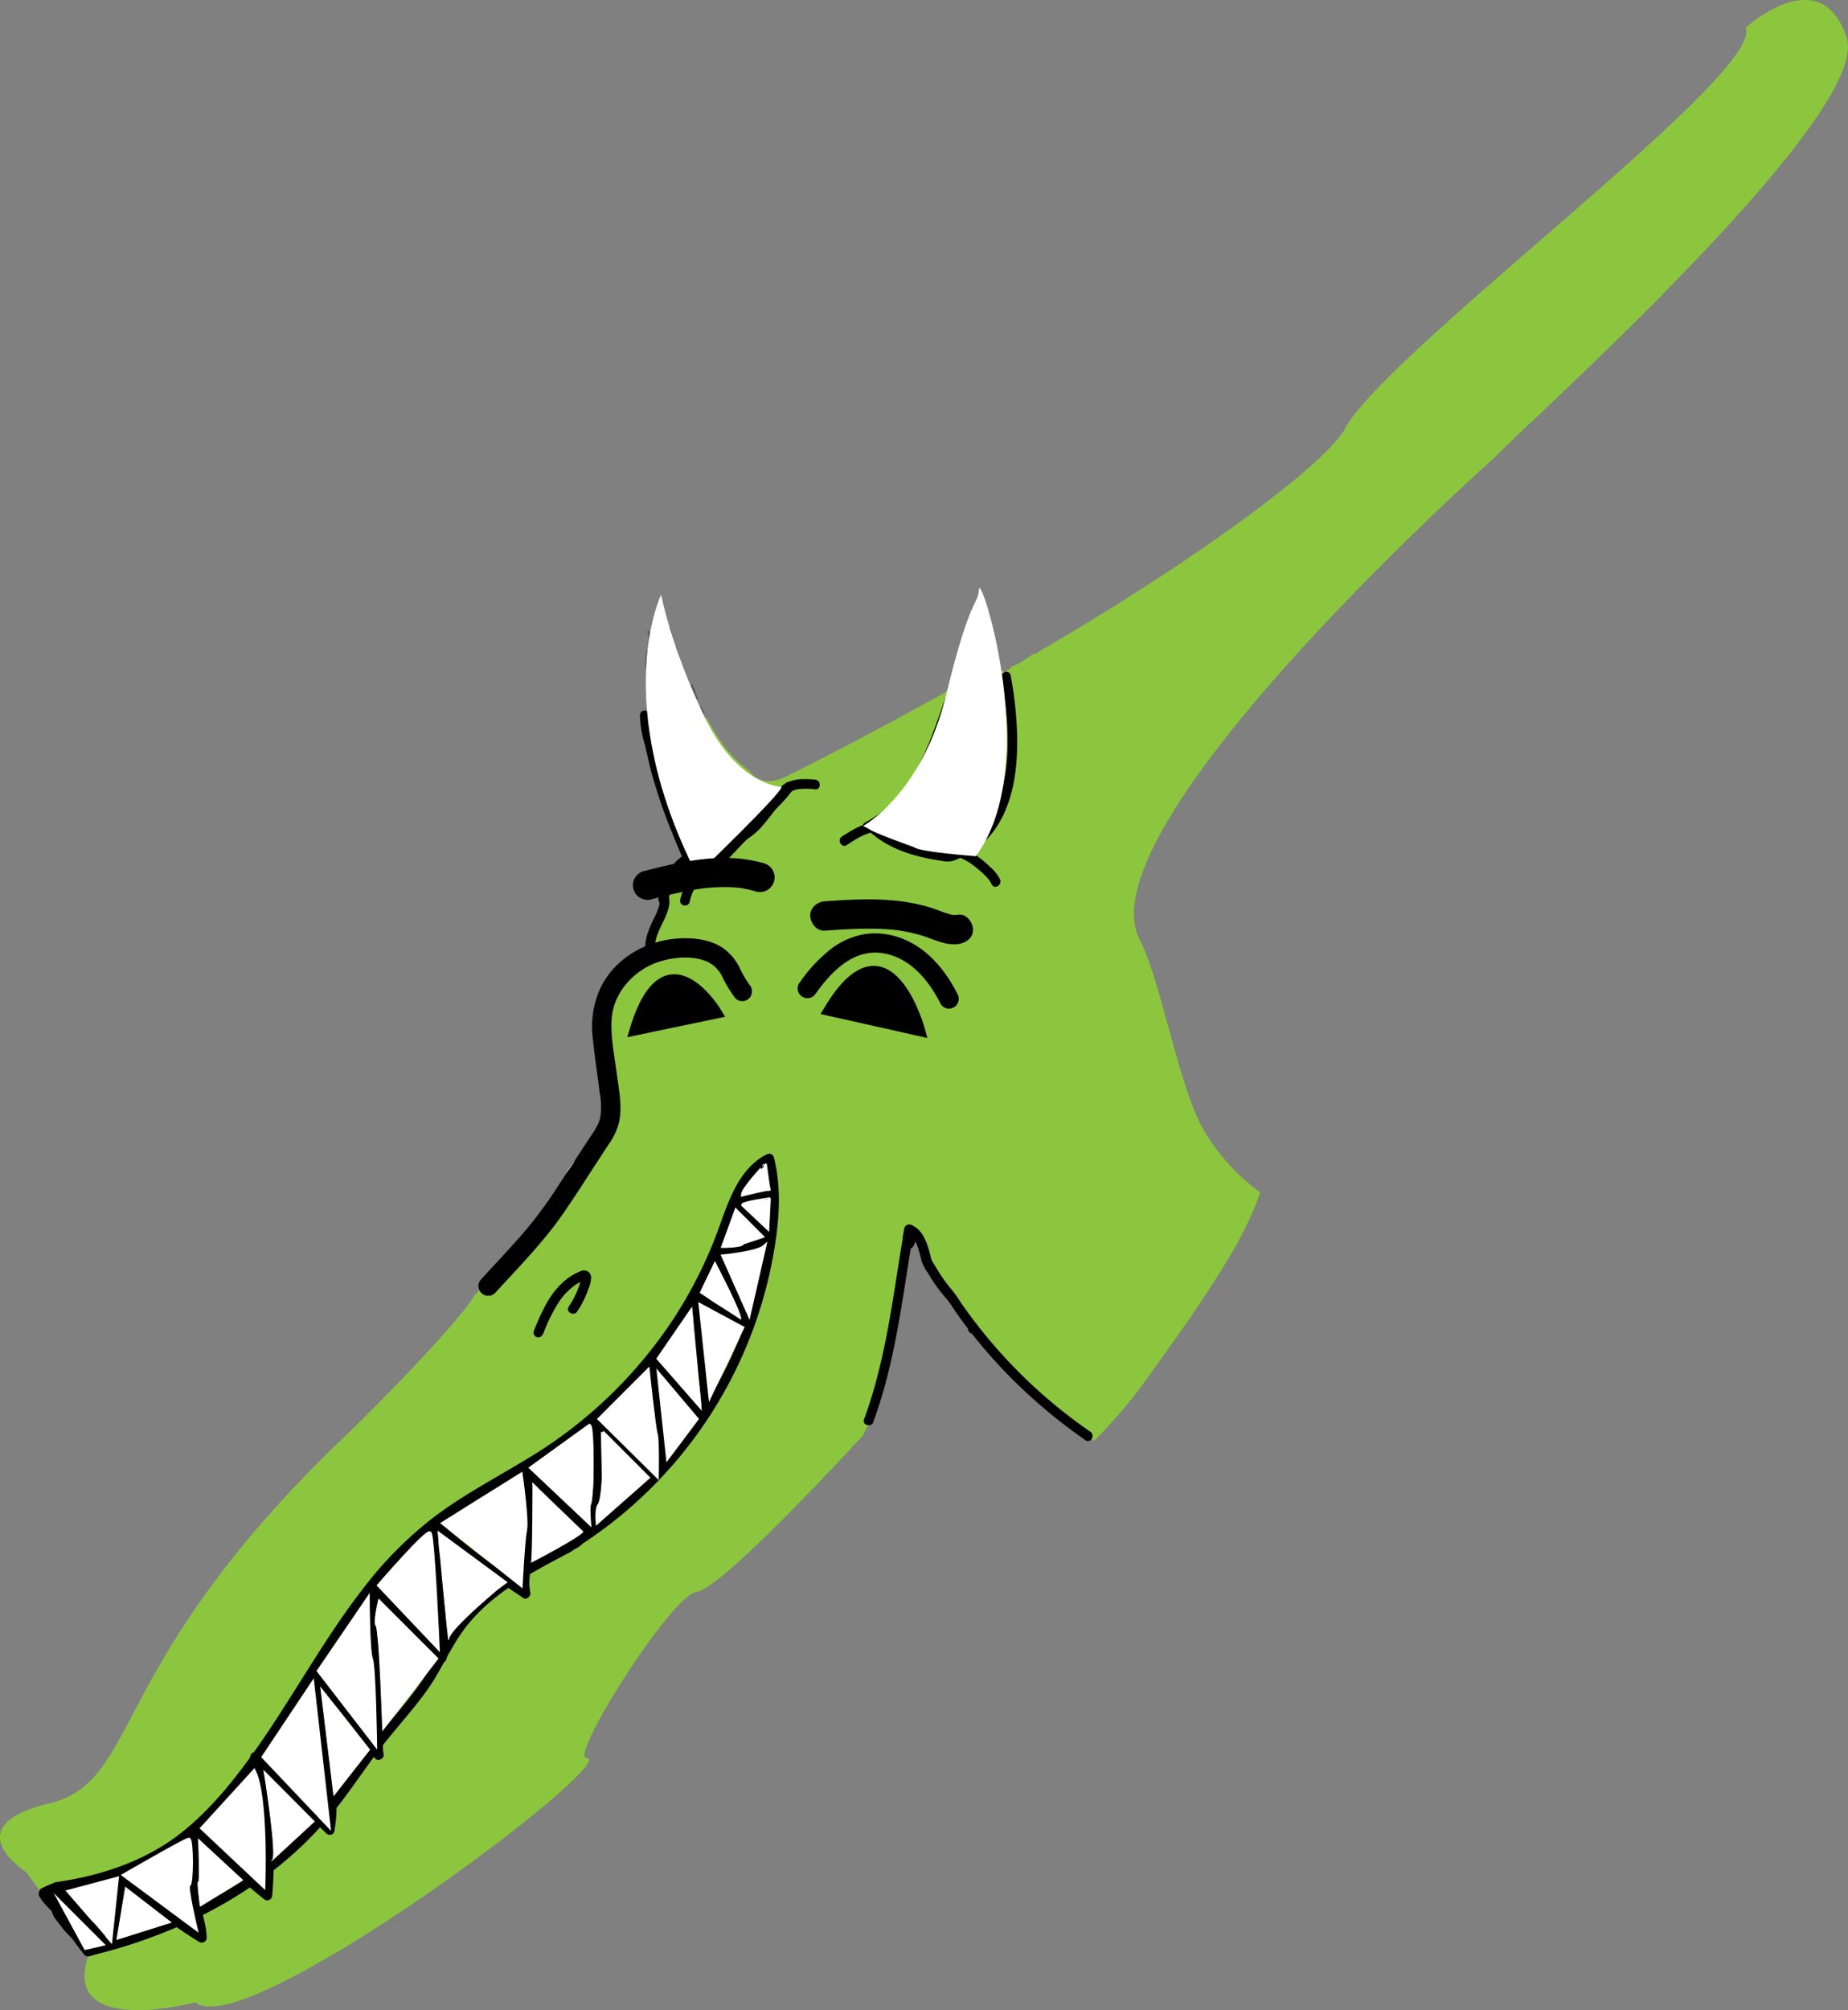 <svg id="Layer_1" data-name="Layer 1" xmlns="http://www.w3.org/2000/svg" viewBox="0 0 567.41 616.91"><rect x="0" y="0" width="567.41" height="616.91" fill="#808080" stroke="none"/><defs><style>.cls-1,.cls-2,.cls-4,.cls-9{stroke:#000;}.cls-1,.cls-2,.cls-4,.cls-6,.cls-7,.cls-9{stroke-miterlimit:10;}.cls-2,.cls-5,.cls-6,.cls-7{fill:#fff;}.cls-2{opacity:0.29;}.cls-3{fill:#8cc63f;}.cls-4{fill:#b3b3b3;}.cls-6,.cls-7{stroke:#fff;}.cls-7{stroke-width:0.25px;}.cls-8{fill:#e4ffb4;}.cls-9{stroke-width:3px;}</style></defs><path class="cls-1" d="M459.53,225.68" transform="translate(-17.71 -24.98)"/><path class="cls-2" d="M218,231.55c1.15.64,2.35,1.18,3.48,1.86a1.51,1.51,0,0,1,.54,2.05,1.18,1.18,0,0,1-.32.38c.75.23,1.51.45,2.26.7a1.58,1.58,0,0,1,1,1c2.13.43,4.25.88,6.36,1.37-.43-1.05-.85-2.1-1.24-3.16a1.49,1.49,0,0,1-2.44-.68c-.64-2.37-1.16-4.77-1.65-7.18a1.72,1.72,0,0,1-.46-.71c-1.06-3-1.62-6.21-2.43-9.32a1.63,1.63,0,0,1-.7-.6c-.52-.83-1-1.68-1.54-2.52-.16.89-.37,1.79-.6,2.67a80.16,80.16,0,0,0-2,2.1,1.49,1.49,0,0,1-1.15-.15l0,0a28.5,28.5,0,0,0,1,4.06,1.52,1.52,0,0,1-1,1.84,1.17,1.17,0,0,1-.52.05,23.09,23.09,0,0,1-.37,3.53l.3,1.73C216.92,230.9,217.43,231.25,218,231.55Z" transform="translate(-17.71 -24.98)"/><path class="cls-2" d="M232.8,242.39c-2.28-.57-4.58-1.08-6.88-1.56a1.33,1.33,0,0,1-.78.21c-2.66-.23-5.33-.28-8-.39a1.57,1.57,0,0,1,0,.53,1.34,1.34,0,0,1,.37.38,33.14,33.14,0,0,0,8.79,1.52c2.33.19,4.64.27,7,.33Z" transform="translate(-17.71 -24.98)"/><path class="cls-3" d="M584.7,36.48c-8-24-31-3-31-3,6,14-110,99-123,123-6.42,11.85-50.15,43.14-94.05,68.45a1.55,1.55,0,0,1-.75.53c-.37.11-.73.23-1.1.36-1.49,1-3,2-4.54,2.93a1.42,1.42,0,0,1-.42.15,1.55,1.55,0,0,1-.5.17l-1.12.62a2.2,2.2,0,0,1-.2.23,2.34,2.34,0,0,1-.24.31l-.3.23a1.62,1.62,0,0,1-.6.19,2,2,0,0,0-.05.24.13.13,0,0,0,0,.06v.14a.51.51,0,0,1-.5.5.51.51,0,0,1-.5-.5h0a.54.54,0,0,1-.19-.49c-2.94,1.44-5.81,3-8.68,4.6a1.4,1.4,0,0,1-1.62-.13c-.41.4-.82.81-1.24,1.2-1.41,1.32-3.53-.8-2.12-2.11a1.31,1.31,0,0,1,.33-1.56c1.62-1.51,3.25-3,4.86-4.53a1.41,1.41,0,0,1-.8-.41,1.52,1.52,0,0,1,0-2.12c1.62-1.46,3.29-2.87,4.95-4.3-.48.2-1,.4-1.43.58a41.4,41.4,0,0,1-7.38,2c-1.42,6.66-2.9,12.73-4.94,13.86-20,11.06-37.77,20.39-48.86,25.78-7.6,3.7-11-2-11-2-5.32-3.64-9.54-9.48-12.93-16-3.28-.07-6.52-.22-9.8-.49a34.55,34.55,0,0,1-9.15-1.87l-.58-.06a1.14,1.14,0,0,1-.33.36,1.07,1.07,0,0,1-.32.2h0a4.56,4.56,0,0,1,0,.52c0,.18,0,.37-.08.56a1,1,0,0,1,0,.17l-.08.17a2,2,0,0,1,.19.35c.84,2.36,1.55,4.76,2.22,7.17a1.49,1.49,0,0,1-.55,1.58v.32a14.19,14.19,0,0,0,.13,2.18,2,2,0,0,1,.55.5c2,2.85,1.75,6.55,2.81,9.75a1.32,1.32,0,0,1-.13,1.1l.07.08a1.62,1.62,0,0,1,1.06,1.44.75.75,0,0,1,0,.11s0,0,0,.07l.09.35a5.44,5.44,0,0,0,.23.68v0a.58.58,0,0,1,.05.09l.12.26c.11.23.22.45.32.67a10,10,0,0,1,.9,2.59l0,.09a38.1,38.1,0,0,0,1.86,3.93c.61,1.23,1,2.53,1.56,3.79.9,2.12,2.26,4.81.89,7.06a7.67,7.67,0,0,1-2.42,2c-1,.69-.85,1.71-1.07,2.77-.52,2.46-2.23,4.46-2.72,7h0a1.55,1.55,0,0,1,.23,1.65,5.13,5.13,0,0,1-.47,1.45,8,8,0,0,1-.75,1.17,2.3,2.3,0,0,1,.06.28,4.54,4.54,0,0,1-.56,2.19c-.15.28-.33.56-.51.83a1.3,1.3,0,0,1,0,.21,13.06,13.06,0,0,1-1,1.9l0,.06c0,.13,0,.24,0,.36a1.5,1.5,0,0,1-.16,1.1,3.37,3.37,0,0,0-.19.32,1.34,1.34,0,0,1,.12.3,1.22,1.22,0,0,1,0,.6,1.16,1.16,0,0,1-.18.56,6,6,0,0,1-.72,1c-.18.22-.38.44-.57.66l-.06,0a1.5,1.5,0,0,1-.25.19h0a2,2,0,0,1-.34.14h-.06a1.15,1.15,0,0,1-.26,0h0a18.08,18.08,0,0,1-2.31,1.86,1.54,1.54,0,0,1-1,.17c-.58.45-1.18.86-1.79,1.26l-.92.61-.45.31-.19.15,0,0h0a2.17,2.17,0,0,0-.48.38l-.49.38-.08.07c-1.08,1.55-2.19,3.08-3.29,4.62a1.49,1.49,0,0,1-.08.53c-.79,2.44-1.85,4.78-2.7,7.2l-.09.26a1.71,1.71,0,0,1,.07.87c-.26,1.28-.67,2.51-1,3.75,0,0,0,0,0,.07a1.34,1.34,0,0,1,.88,1.34,31.21,31.21,0,0,0,.75,6.24,14.66,14.66,0,0,1,.38,3.43,16.88,16.88,0,0,0-.07,2.93v.07a1.37,1.37,0,0,1,.16.72c0,.94-.08,1.88-.14,2.81a1.75,1.75,0,0,1,.68.17,1.5,1.5,0,0,1,.58,1.91.35.35,0,0,1,0,.06c.06-.1,0,0,0,0v.15c0,.17,0,.34,0,.52s0,.66.06,1c.06.73.17,1.45.25,2.17a8.54,8.54,0,0,1-.5,4.67l0,0a21.8,21.8,0,0,1-1,4.29,14.49,14.49,0,0,1-1.27,2.81,20.58,20.58,0,0,0-1.45,2.37,1.3,1.3,0,0,1-1,.7l0,.05c-3,3.06-6.22,6.35-7.77,10.42-1.34,3.51-3.86,6.06-6.13,9-1.22,1.57-2.33,3.24-3.61,4.75s-2.63,2.82-3.86,4.3a34.65,34.65,0,0,0-3.42,4.66,16.79,16.79,0,0,1-3,4,25.37,25.37,0,0,0-3.68,3.57c-.5.73-.74,1.59-1.23,2.32A19.6,19.6,0,0,1,164,421.9a1.86,1.86,0,0,1-.35.29C157.4,432.65,126.53,463,126.53,463c-77.17,72.5-64.83,108.5-93.83,115.5s-7,21-7,21l19,26c-8,25,33,14,33,14,15,13,131.5-74.5,120-75-5.1-.22,26-50,34-51s51-48,51-48l0,0a13.6,13.6,0,0,1,1.08-2.2,11.37,11.37,0,0,1,.84-1.18c.25-.5.5-1,.74-1.54,1.32-2.93,2.31-6.23,3.52-9.23a.89.89,0,0,1,.08-.17c-.34-3.39,1.38-8.07,1.91-10.36,1-4.27,1.82-8.32,2.5-12.65a17.28,17.28,0,0,1,1.36-4.79,12.4,12.4,0,0,1,.17-2.27,24,24,0,0,1,.49-3.59,11.2,11.2,0,0,0,.63-2.4,3,3,0,0,1,.28-1.29,1.94,1.94,0,0,1,0-.24l.09-.28a.71.71,0,0,1,0-.21,6.27,6.27,0,0,1,.19-1.3c.07-.47.05-1,.1-1.42a17.57,17.57,0,0,1,.49-2.9.92.92,0,0,1,.63-.64l.05-.07a1.29,1.29,0,0,0,.16-.17c.11-.16.2-.33.31-.49h0a.45.45,0,0,1,.21-.26.46.46,0,0,1,.38-.05.5.5,0,0,1,.3.23.77.77,0,0,1,.1.18,2.2,2.2,0,0,1,.09.21.59.59,0,0,1,0,.14l.06.13a.38.38,0,0,1,.06.23.86.86,0,0,1,.13.23c.14.39.22.79.37,1.17l-.1-.24v0a1,1,0,0,1,.13.45l0,.09a2.27,2.27,0,0,1,.05.35v.05a.89.89,0,0,1,.14.45c0,.35.23.67.25,1v.07c.19.5.47,1,.71,1.46a19.07,19.07,0,0,0,1.27,2.46c.51.76,1,1.56,1.56,2.3a14.25,14.25,0,0,0,1.34,2.11,1.17,1.17,0,0,1,.25.42c2.4,2,4.92,4.53,5.76,7.51.68.74,1.35,1.48,2,2.27a3.79,3.79,0,0,1,.62,1.12,21.1,21.1,0,0,1,1.44,2.1c1.48,1.11,3.26,2.72,3.67,4.62,2.53,2.66,5.1,5.27,7.39,8.2l.05,0h0l.48.6a2.89,2.89,0,0,1,.39.73,18.33,18.33,0,0,1,2.56,2.5,3,3,0,0,1,.33.54l1.86,1.5a2.51,2.51,0,0,1,1,.79,2.83,2.83,0,0,1,.54.42l.21.21.87.7a2.92,2.92,0,0,1,.52.54,35.29,35.29,0,0,1,3.54,2.82,7.2,7.2,0,0,1,1.22,1.43c1.11.58,2.23,1.1,3.08,1.63a27.34,27.34,0,0,1,7,5.77l.2.14c1.08.59,2.23,1.15,3.35,1.69a152.07,152.07,0,0,0,15.15-17.65c7.23-10,14.44-20,21.11-30.37,5.7-8.85,11.28-18.1,14.67-28.13a64.52,64.52,0,0,1-17-18.6c-8-13.19-13.15-45.67-20-59-18-35,109-148,109-148C483.7,157.48,592.7,60.48,584.7,36.48Z" transform="translate(-17.71 -24.98)"/><path d="M36.42,605.39c11.15-1.69,22.21-4.94,31.93-10.77s17.34-14,24.2-22.65c12.6-16,22.18-34.09,33.94-50.7a138.06,138.06,0,0,1,19.61-22.74c8.48-7.69,18.36-13.41,28.2-19.16,9.39-5.48,18.51-11.25,26.78-18.35a139.75,139.75,0,0,0,21.06-22.62,137.64,137.64,0,0,0,15.43-26.34c2-4.57,3.68-9.27,5.44-13.95,1.61-4.3,3.46-8.76,6.53-12.25a17.39,17.39,0,0,1,5.13-4l-2.21-.9c2.45,9.65,1.37,19.94-.4,29.61a130.28,130.28,0,0,1-7.19,24.79A132.38,132.38,0,0,1,217,478.13a126.84,126.84,0,0,1-22.48,18.39c-1.62,1-.12,3.64,1.51,2.59a134.27,134.27,0,0,0,58.41-85.31c2.23-10.93,3.66-22.68.88-33.64a1.52,1.52,0,0,0-2.21-.9c-8.61,4.42-11.7,14.37-14.78,22.84a135.25,135.25,0,0,1-13.6,27.29,139.3,139.3,0,0,1-44.63,43c-9.84,6-20.13,11.34-29.33,18.33a117.15,117.15,0,0,0-21.34,21.51c-12.48,16-22,34-33.75,50.5-6.23,8.73-13.11,17.26-21.45,24.06C65.44,594,54.8,598.45,43.77,601c-2.7.61-5.42,1.11-8.15,1.53-1.9.29-1.09,3.18.8,2.89Z" transform="translate(-17.71 -24.98)"/><path d="M191,498.94c-10.76,5.67-21.9,11.6-30.15,20.76-4.46,4.94-7.31,10.74-10.6,16.45-3.47,6-7.91,11.32-12.33,16.63s-8.61,10.85-12.65,16.51A147.11,147.11,0,0,1,112.75,585,120.18,120.18,0,0,1,84,607.14a153,153,0,0,1-38.57,15c-1.87.46-1.08,3.36.8,2.9,23.83-5.84,46.85-16.85,64.67-34a116.34,116.34,0,0,0,12.48-14.22c4.24-5.66,8.15-11.57,12.57-17.09,4.29-5.34,8.89-10.45,12.88-16s6.77-12.2,10.81-17.89c8-11.29,20.82-18,32.79-24.3,1.71-.9.19-3.49-1.52-2.59Z" transform="translate(-17.71 -24.98)"/><path d="M194.36,496.73a3.78,3.78,0,0,1-.58.55l.3-.23a6.73,6.73,0,0,1-1.27.75c-.21.11-.43.19-.63.31a2.61,2.61,0,0,0-.52.41,2.39,2.39,0,0,1-.22.23l.3-.23-.1.06.36-.16-.08,0a1.55,1.55,0,0,0-.9.69,1.61,1.61,0,0,0-.15,1.16,1.59,1.59,0,0,0,.69.9,1.72,1.72,0,0,0,1.16.15,2,2,0,0,0,.48-.2,2.34,2.34,0,0,0,.43-.33c.1-.09.18-.2.28-.29l-.3.24a4.44,4.44,0,0,1,.72-.37L195,500a5.65,5.65,0,0,0,1.47-1.19,1.63,1.63,0,0,0,.44-1.06,1.5,1.5,0,0,0-.44-1.06,1.47,1.47,0,0,0-1.06-.44,1.4,1.4,0,0,0-1.06.44Z" transform="translate(-17.71 -24.98)"/><path d="M268.11,330c4.7-6.64,11.46-13.77,20.4-12.51,8.6,1.21,14.42,8.43,18.09,15.73a3,3,0,0,0,5.18-3c-3.49-6.94-8.67-13.5-15.94-16.7a22.77,22.77,0,0,0-12.31-1.9,23.61,23.61,0,0,0-11,4.86A47.37,47.37,0,0,0,262.93,327a3,3,0,0,0,5.18,3Z" transform="translate(-17.71 -24.98)"/><path d="M247.75,327.11a36.14,36.14,0,0,1-3.14-5.49,16,16,0,0,0-4.85-5.62c-4-2.82-9.68-3.36-14.47-2.94-9.86.85-19.21,6.4-23.41,15.59a28.29,28.29,0,0,0-2.15,15.07c.58,5.67,1.46,11.32,2.16,17A21.8,21.8,0,0,1,202,368c-.57,2.52-2.21,4.62-3.6,6.74L189,389.07a129.88,129.88,0,0,1-10.69,14.42c-4.17,4.78-8.53,9.39-12.82,14.06a3,3,0,0,0,4.25,4.24c7.31-8,14.94-15.71,21.08-24.64,3.06-4.45,6-9,8.92-13.54l4.61-7.06a21.08,21.08,0,0,0,3.44-7.14c1.08-5.08-.14-10.43-.79-15.5-.7-5.36-1.87-10.93-1.47-16.35.62-8.32,7.25-15.3,15.19-17.61,4.43-1.29,10-1.69,14.28.24a9.53,9.53,0,0,1,4.5,4.62,39.79,39.79,0,0,0,4,6.55,3,3,0,0,0,4.24,0,3.08,3.08,0,0,0,0-4.25Z" transform="translate(-17.71 -24.98)"/><path d="M214.2,244.48a33.2,33.2,0,0,0,1.34,8.46c.8,3.07,1.41,6.18,2.23,9.24a156.94,156.94,0,0,0,5.91,17.4c1.09,2.73,2.22,5.44,3.36,8.15l1.82,4.35c.53,1.26,1.13,2.45,2.69,2.48,2.69.05,5.36-1.91,7.27-3.6,2.42-2.14,4.57-4.61,6.8-6.94l8.15-8.49c2.59-2.7,5.41-5.3,7.52-8.39,1.09-1.6-1.51-3.11-2.59-1.52a56.35,56.35,0,0,1-6.2,6.9l-6.45,6.73c-2.27,2.35-4.53,4.72-6.79,7.07-1.72,1.79-3.51,3.7-5.82,4.71a7.08,7.08,0,0,1-1.55.56c-.25-.07-.61-1.45-.72-1.7L229.52,286c-1.05-2.51-2.1-5-3.1-7.55a161.9,161.9,0,0,1-5.4-15.72c-.9-3.23-1.56-6.51-2.39-9.76a34.53,34.53,0,0,1-1.43-8.44,1.5,1.5,0,0,0-3,0Z" transform="translate(-17.71 -24.98)"/><path d="M284.86,280c15-7.77,20.76-24.66,25.84-39.61.62-1.84-2.28-2.62-2.89-.8-4.83,14.21-10.2,30.43-24.47,37.82-1.71.89-.19,3.48,1.52,2.59Z" transform="translate(-17.71 -24.98)"/><path d="M285,280.46c5.62,5,13,7.29,20.36,8.48,1.78.29,3.52.76,5.25.14a28.19,28.19,0,0,0,4-1.82,25.09,25.09,0,0,0,6.32-4.94c7.62-8.27,9.27-20.38,9.09-31.18a114.86,114.86,0,0,0-2-18.86c-.35-1.9-3.24-1.1-2.89.79,1.87,10.17,2.86,21,.93,31.19a34.64,34.64,0,0,1-5.42,13.7,22.29,22.29,0,0,1-5,5.11,23.85,23.85,0,0,1-3.17,1.95,9.75,9.75,0,0,1-3.69,1.41,28.2,28.2,0,0,1-5.74-.95,51.08,51.08,0,0,1-5.56-1.46,28.51,28.51,0,0,1-10.38-5.69c-1.43-1.28-3.56.83-2.12,2.13Z" transform="translate(-17.71 -24.98)"/><path d="M277.72,284.33c3.4-2.25,7.53-5,11.8-3.82,2,.52,3.27,2.09,5.05,2.95a26.79,26.79,0,0,0,6.18,1.68c4,.82,8.15,1.45,11.91,3.13a21.63,21.63,0,0,1,5.41,3.5c1.51,1.32,3.23,2.71,4.09,4.55s3.39.23,2.59-1.51a13.11,13.11,0,0,0-3.11-3.84,34.83,34.83,0,0,0-4.32-3.55,29.24,29.24,0,0,0-9.71-3.91c-3.52-.84-7.2-1.24-10.66-2.33-1.78-.57-3-1.91-4.62-2.76a10.25,10.25,0,0,0-4.77-1.16c-4.23,0-7.93,2.22-11.35,4.48-1.6,1.05-.1,3.65,1.51,2.59Z" transform="translate(-17.71 -24.98)"/><path d="M229.47,301.82a13.49,13.49,0,0,1,5.61-8.67,64.06,64.06,0,0,0,7.54-6.61,24.48,24.48,0,0,1,4-3.67,28.41,28.41,0,0,0,4.34-3.46,92.72,92.72,0,0,0,6.93-8.94,7.4,7.4,0,0,1,4.52-3.22,19.84,19.84,0,0,1,5.55,0c1.93.16,1.92-2.84,0-3-3.43-.29-7.21-.4-10.06,1.84a22.14,22.14,0,0,0-3.74,4.44c-1.24,1.67-2.45,3.38-3.76,5a20.36,20.36,0,0,1-4.23,4.06,29.46,29.46,0,0,0-4.64,3.76c-1.33,1.38-2.55,2.84-4,4.1s-2.75,2.17-4.12,3.26a21.83,21.83,0,0,0-4.08,4,19.09,19.09,0,0,0-2.76,6.34,1.5,1.5,0,0,0,2.89.8Z" transform="translate(-17.71 -24.98)"/><path d="M285.84,461.37c7-18.87,9-39,12.43-58.71l-1.85,1c-.32-.07-.38-.56-.38-.27a3.85,3.85,0,0,1,0,.55,6.77,6.77,0,0,1-.32,1.58c-.08.27-.22.11-.16.36q-.1.15,0,0c.48-.7,1.25-.54,2.32.46.1-.14,0,.27,0,0,.14-1.22.17-2.45.36-3.67l-1.85,1c2,.7,2.84,3.15,3.41,5,.34,1.12.61,2.25.89,3.39a13.45,13.45,0,0,0,1.94,3.59,46.76,46.76,0,0,0,4.88,7c2,2.18,3.5,4.87,5.25,7.24A159.66,159.66,0,0,0,336,455.26,163.39,163.39,0,0,0,351,467c1.59,1.1,3.09-1.5,1.51-2.59a156.08,156.08,0,0,1-37.17-36c-.86-1.16-1.7-2.34-2.53-3.52A41,41,0,0,0,310.1,421a47.62,47.62,0,0,1-5.06-7.15c-.36-.6-.78-1.18-1.11-1.78a6.88,6.88,0,0,1-.56-1.77,32.89,32.89,0,0,0-1.21-4c-1-2.43-2.38-4.58-4.94-5.46a1.51,1.51,0,0,0-1.85,1.05c-.24,1.57-.86,3.76-.32,5.35s2.51,1.38,3.22,0c.92-1.76,1.59-5.76-1-6.41a1.52,1.52,0,0,0-1.85,1.05c-3.41,19.7-5.44,39.84-12.42,58.71-.67,1.81,2.23,2.59,2.89.8Z" transform="translate(-17.71 -24.98)"/><path d="M219.91,300.15a4.37,4.37,0,0,1,.13,3,21.43,21.43,0,0,1-1.48,3.58c-1.36,2.81-2.7,5.67-2.74,8.86a1.5,1.5,0,0,0,3,0c0-3,1.54-5.65,2.78-8.29,1.16-2.46,2.3-5.3,1.2-8A1.56,1.56,0,0,0,221,298.3a1.52,1.52,0,0,0-1,1.85Z" transform="translate(-17.71 -24.98)"/><path d="M222.84,301.37c1.11-4.14,2.34-8.55,6-11.16a1.54,1.54,0,0,0,.54-2,1.51,1.51,0,0,0-2.05-.54,15.28,15.28,0,0,0-5,5.85,39.4,39.4,0,0,0-2.43,7.1,1.5,1.5,0,0,0,2.89.8Z" transform="translate(-17.71 -24.98)"/><path d="M36,606.52c4.29,5.41,10.81,8.66,14.68,14.44.64,1,2.5,1,2.74-.36Q55,611.34,57,602.15l-2.51.66q5.93,4.91,12,9.56A119.33,119.33,0,0,0,78.92,621a1.52,1.52,0,0,0,2.26-1.3c-.12-5.26-2.7-10.09-2.39-15.39.15-2.68.7-5.33.73-8a42.67,42.67,0,0,0-1.08-8.42c-.37-1.9-3.27-1.09-2.9.8a36.16,36.16,0,0,1,1,8.09c-.08,2.68-.65,5.33-.75,8-.19,5.15,2.3,9.83,2.42,14.92l2.25-1.29c-8.53-4.95-16.28-11.42-23.87-17.7a1.51,1.51,0,0,0-2.5.66q-1.94,9.2-3.55,18.45l2.74-.36c-4-6-10.69-9.42-15.15-15-1.2-1.52-3.31.62-2.12,2.12Z" transform="translate(-17.71 -24.98)"/><path d="M76.83,587.35A198.78,198.78,0,0,0,98.72,607.8a1.52,1.52,0,0,0,2.56-1.06,121,121,0,0,0-3.83-42.94,1.5,1.5,0,0,0-2.89.8,118.61,118.61,0,0,1,3.72,42.14l2.56-1.06A198.78,198.78,0,0,1,79,585.23c-1.31-1.42-3.43.7-2.12,2.12Z" transform="translate(-17.71 -24.98)"/><path d="M96.19,566.1q10.65,11,21.68,21.54c1.4,1.34,3.52-.78,2.13-2.12Q109,574.95,98.31,564c-1.35-1.39-3.47.74-2.12,2.12Z" transform="translate(-17.71 -24.98)"/><path d="M120.32,587a32.9,32.9,0,0,0,.35-11.58c-.29-2-.77-3.9-1.11-5.86a50.17,50.17,0,0,1-.51-6.12c-.46-8.12-1.94-16.22-3.06-24.27-.27-1.91-3.16-1.1-2.9.79,1.09,7.79,2.51,15.62,3,23.48.1,1.92.16,3.83.43,5.74s.72,3.75,1.06,5.62a29.35,29.35,0,0,1-.12,11.4c-.39,1.89,2.5,2.69,2.9.8Z" transform="translate(-17.71 -24.98)"/><path d="M113.26,539.92a249.9,249.9,0,0,1,19.41,24.35c1.1,1.57,3.7.07,2.59-1.52a255.2,255.2,0,0,0-19.88-25c-1.29-1.44-3.41.69-2.12,2.12Z" transform="translate(-17.71 -24.98)"/><path d="M135.47,563.24c-.41-2.21,0-4.44.18-6.65a31.39,31.39,0,0,0-.35-6.2c-.52-4.35-.17-8.66-.41-13s-1.23-8.37-1.55-12.59a27.53,27.53,0,0,1,.21-6.35A22.58,22.58,0,0,0,134,512a1.54,1.54,0,0,0-1.5-1.5A1.52,1.52,0,0,0,131,512a23.87,23.87,0,0,1-.46,6.58,29.07,29.07,0,0,0-.17,6.46c.36,4.29,1.39,8.51,1.57,12.82s-.11,8.66.44,13a30.36,30.36,0,0,1,.21,6.67,22.76,22.76,0,0,0,0,6.49c.35,1.9,3.24,1.1,2.89-.79Z" transform="translate(-17.71 -24.98)"/><path d="M131.07,513q11,10.54,21.19,21.88a1.52,1.52,0,0,0,2.51-.66c1-3.23.59-6.53.26-9.83-.35-3.5-.24-7-.36-10.51a54.29,54.29,0,0,0-1.57-10.23,22.47,22.47,0,0,1-.31-10.15c.44-1.88-2.45-2.68-2.9-.8a24.42,24.42,0,0,0,0,9.93c.62,3.47,1.6,6.74,1.78,10.29s0,7.05.33,10.57c.28,3.31,1,6.68-.07,9.93l2.51-.66q-10.19-11.34-21.2-21.88c-1.4-1.33-3.52.79-2.12,2.12Z" transform="translate(-17.71 -24.98)"/><path d="M151.16,494.8a258.85,258.85,0,0,0,27.12,20.54c1.62,1.07,3.13-1.53,1.52-2.59a253.5,253.5,0,0,1-26.52-20.07c-1.45-1.26-3.59.85-2.12,2.12Z" transform="translate(-17.71 -24.98)"/><path d="M180.53,513.67c-.64-3.16-.05-6.36.51-9.49a58.57,58.57,0,0,0,1-9.23c.11-6.37-.71-12.74-1.28-19.07-.18-1.91-3.18-1.93-3,0,.58,6.48,1.44,13,1.27,19.55-.17,6.35-2.68,12.7-1.4,19,.38,1.89,3.27,1.09,2.89-.8Z" transform="translate(-17.71 -24.98)"/><path d="M178.73,477.34q9.36,9.75,19.36,18.86a1.51,1.51,0,0,0,2.5-.66c.63-2.84.26-5.77,1-8.58a30.57,30.57,0,0,0,1.3-8.17A171.07,171.07,0,0,0,202,461c-.19-1.9-3.2-1.92-3,0,.58,5.77.92,11.56.94,17.35a25.55,25.55,0,0,1-.19,3.91,35.91,35.91,0,0,1-1,3.93c-.77,2.82-.4,5.74-1,8.57l2.51-.66q-10-9.12-19.36-18.87c-1.34-1.39-3.46.73-2.12,2.13Z" transform="translate(-17.71 -24.98)"/><path d="M199.26,461.91l5,4.12a44.08,44.08,0,0,1,4.51,4c1.32,1.44,2.39,3.07,3.65,4.55a62.35,62.35,0,0,0,4.47,4.58c1.39,1.34,3.51-.78,2.12-2.12s-3-2.88-4.36-4.45-2.4-3.21-3.76-4.68a41.63,41.63,0,0,0-4.38-3.9l-5.12-4.23a1.55,1.55,0,0,0-2.12,0,1.52,1.52,0,0,0,0,2.12Z" transform="translate(-17.71 -24.98)"/><path d="M216.71,443.76c.06,5.22,1,10.36,1.69,15.52.36,2.56.65,5.13.94,7.7s.71,5.18.07,7.72c-.47,1.87,2.42,2.67,2.9.79a21.1,21.1,0,0,0,.14-7.56c-.3-2.7-.61-5.4-1-8.09-.71-5.35-1.71-10.67-1.77-16.08a1.5,1.5,0,0,0-3,0Z" transform="translate(-17.71 -24.98)"/><path d="M219.92,443.2v-1.11a1.17,1.17,0,0,0-.13-.58,1.14,1.14,0,0,0-.31-.48,1.24,1.24,0,0,0-.48-.31,1.15,1.15,0,0,0-.58-.13l-.4.06a1.57,1.57,0,0,0-.66.38l-.24.31a1.5,1.5,0,0,0-.2.75v1.11a1.15,1.15,0,0,0,.13.58,1,1,0,0,0,.31.48,1.08,1.08,0,0,0,.48.31,1.06,1.06,0,0,0,.58.13l.4-.05a1.49,1.49,0,0,0,.66-.39l.23-.3a1.45,1.45,0,0,0,.21-.76Z" transform="translate(-17.71 -24.98)"/><path d="M217.6,444.25a47,47,0,0,0,3.58,3.48,37.89,37.89,0,0,1,3.17,4c2.24,3,4.6,5.79,7.11,8.5,1.32,1.42,3.44-.71,2.13-2.12a103.39,103.39,0,0,1-7-8.37,37.41,37.41,0,0,0-3.19-4c-1.21-1.22-2.59-2.25-3.68-3.58a1.51,1.51,0,0,0-2.12,0,1.53,1.53,0,0,0,0,2.12Z" transform="translate(-17.71 -24.98)"/><path d="M229.8,424.39c1.18,5.53.79,11.28,1.46,16.88s1.77,11.25,1.87,17c0,1.93,3,1.93,3,0-.11-5.87-1.27-11.62-1.93-17.44s-.3-11.55-1.5-17.2c-.41-1.89-3.3-1.09-2.9.8Z" transform="translate(-17.71 -24.98)"/><path d="M230.6,423.74a53.15,53.15,0,0,0,15.67,9,1.51,1.51,0,0,0,1.85-1.84c-1.3-3.78-2.47-7.65-4-11.34-1.34-3.19-3.77-6.19-4.24-9.69a1.56,1.56,0,0,0-1.5-1.5,1.5,1.5,0,0,0-1.5,1.5c.5,3.77,2.63,6.76,4.19,10.14,1.71,3.73,2.83,7.81,4.17,11.68l1.84-1.84a49.47,49.47,0,0,1-14.35-8.25c-1.48-1.22-3.61.89-2.12,2.12Z" transform="translate(-17.71 -24.98)"/><path d="M238.47,409.8c5.5,1.46,10.4-1.7,15.63-2.75a1.52,1.52,0,0,0,1.05-1.85,1.54,1.54,0,0,0-1.85-1c-4.56.91-9.25,4-14,2.74a1.51,1.51,0,0,0-.8,2.9Z" transform="translate(-17.71 -24.98)"/><path d="M254.63,402.68a26.89,26.89,0,0,1-5.17-4.36,42.48,42.48,0,0,0-5.39-4.82A1.53,1.53,0,0,0,242,394a1.55,1.55,0,0,0,.54,2.06,24.32,24.32,0,0,1,2.55,2.14c.84.8,1.65,1.63,2.47,2.45a28.72,28.72,0,0,0,5.55,4.59,1.5,1.5,0,1,0,1.51-2.59Z" transform="translate(-17.71 -24.98)"/><path d="M244.77,395.21A34.6,34.6,0,0,1,254,393a1.55,1.55,0,0,0,1.5-1.5A1.52,1.52,0,0,0,254,390a36.76,36.76,0,0,0-10,2.34,1.54,1.54,0,0,0-1,1.85,1.51,1.51,0,0,0,1.84,1Z" transform="translate(-17.71 -24.98)"/><path class="cls-4" d="M243.7,190.48" transform="translate(-17.71 -24.98)"/><path class="cls-5" d="M282.7,278.48s18.11-9.74,25.55-40.37,9.67-27.07,10.06-32.35,19.61,54.28-1,82c0,0-17.33-1.28-19-2.78,0,0-12.64-4.5-13.64-5.5Z" transform="translate(-17.71 -24.98)"/><path class="cls-5" d="M231.7,293.48s26-25,26-27c0,0-13.47-.2-23.73-21.6s-13.27-37.4-13.27-37.4S204.7,240.48,231.7,293.48Z" transform="translate(-17.71 -24.98)"/><polygon class="cls-6" points="20.99 580.5 35.99 576.5 33.99 595.5 20.99 580.5"/><path class="cls-6" d="M55.7,600.48l22.19,16.46s-3.19-13.46-2.19-13.46,1-14,0-14S55.7,600.48,55.7,600.48Z" transform="translate(-17.71 -24.98)"/><path class="cls-6" d="M79.68,586.08l19,17.87s1.06-27.47-2.94-35.47Z" transform="translate(-17.71 -24.98)"/><polygon class="cls-6" points="80.83 539.23 100.99 560.5 95.99 516.5 80.83 539.23"/><path class="cls-6" d="M133,560.48l-17.5-22.67,15.22-22.33s.07,16.33,1,18.67S133,560.48,133,560.48Z" transform="translate(-17.71 -24.98)"/><path class="cls-6" d="M152.22,530.76,134,511.54s14.73-17.06,15.73-16.06S152.22,530.76,152.22,530.76Z" transform="translate(-17.71 -24.98)"/><path class="cls-6" d="M153.7,492.48l24,19s.69-13.83,1.34-16.92-1.34-17.08-1.34-17.08Z" transform="translate(-17.71 -24.98)"/><path class="cls-6" d="M180.7,475.48l18,17s-.43-5,0-5.87c1-2.13,1.1-23.78,0-24.13Z" transform="translate(-17.71 -24.98)"/><path class="cls-6" d="M201.7,460.48l17.79,17.58s.21-11.58-.33-12.95-2.46-19.63-2.46-19.63Z" transform="translate(-17.71 -24.98)"/><polygon class="cls-5" points="212.49 401 201.49 417 215.49 433 212.49 401"/><path class="cls-5" d="M245.2,430l-12.67-8.25L237.2,412S246.2,429,245.2,430Z" transform="translate(-17.71 -24.98)"/><path class="cls-5" d="M196.78,495,181.2,480s0,24.22-.5,24.61S197.36,496,196.78,495Z" transform="translate(-17.71 -24.98)"/><path class="cls-7" d="M152.2,495l21,15.47S155.51,524.88,155.51,528,152.2,495,152.2,495Z" transform="translate(-17.71 -24.98)"/><path class="cls-5" d="M152.2,495.87" transform="translate(-17.71 -24.98)"/><path class="cls-7" d="M134,515.81,152.2,534l-17,22s-1-31-2-32S134,515.81,134,515.81Z" transform="translate(-17.71 -24.98)"/><polygon class="cls-7" points="98.49 518 113.49 537 102.49 551 98.49 518"/><path class="cls-7" d="M114.2,584l-15.43-15.5S103.2,596,101.2,596Z" transform="translate(-17.71 -24.98)"/><path class="cls-7" d="M78.66,589.48,92.2,602l-13,8s-1.09-7.92-.54-7.46S78.66,589.48,78.66,589.48Z" transform="translate(-17.71 -24.98)"/><polygon class="cls-7" points="38.53 579.25 52.49 590 35.91 595.22 38.53 579.25"/><path class="cls-8" d="M191.47,385.19l1.23-1.71c.62-.87,1.19-1.69,1.74-2.49A26.4,26.4,0,0,0,191.47,385.19Z" transform="translate(-17.71 -24.98)"/><path d="M316.52,432.93l-.09-.1.12.15a1,1,0,0,1-.08-.14l.08.18a8.41,8.41,0,0,1-.28-1c-.11-.34-.22-.69-.35-1a.76.76,0,0,0-.34-.45.78.78,0,0,0-.58-.07.74.74,0,0,0-.52.92c.15.41.29.83.41,1.26a2.62,2.62,0,0,0,.57,1.32.81.81,0,0,0,.53.22.77.77,0,0,0,.53-.22.75.75,0,0,0,0-1.06Z" transform="translate(-17.71 -24.98)"/><path d="M34.26,603.1a6.18,6.18,0,0,1-.77.39l.36-.15a6,6,0,0,1-1.49.41l.4-.06-.17,0a1.27,1.27,0,0,0-.58.13,1.11,1.11,0,0,0-.48.31,1.52,1.52,0,0,0-.44,1.06,1.46,1.46,0,0,0,.44,1.06,1.38,1.38,0,0,0,1.06.44,7.65,7.65,0,0,0,1.65-.32,7.83,7.83,0,0,0,1.53-.7,1.53,1.53,0,0,0,.69-.89A1.5,1.5,0,0,0,35.41,603a1.54,1.54,0,0,0-1.15.15Z" transform="translate(-17.71 -24.98)"/><path d="M34.14,602.9,31.58,604a1.55,1.55,0,0,0-1,1.85,1.53,1.53,0,0,0,1.84,1A13.57,13.57,0,0,0,36,605.33a1.5,1.5,0,0,0-1.51-2.59c-1.24.58-2.48,1.13-3.74,1.66a1.51,1.51,0,0,0,0,2.89,21.12,21.12,0,0,0,2.84.73,4.15,4.15,0,0,1,2.18,1.55c1.35,1.62,2.61,3.3,4,4.91s2.8,3.22,4.3,4.75c1.33,1.36,2.87,3.38,5,3.4a1.53,1.53,0,0,0,1.5-1.5,4,4,0,0,0-1.16-2.68c-.67-.82-1.37-1.63-2.08-2.43a24.81,24.81,0,0,0-4.71-4.15c-1.62-1.07-3.12,1.53-1.52,2.59a20.33,20.33,0,0,1,3.7,3.23c.55.6,1.08,1.22,1.61,1.84.32.37,1.17,1.08,1.16,1.6l1.5-1.5c-.6,0-1.4-1.1-1.79-1.48-.74-.73-1.47-1.47-2.18-2.23q-2.19-2.34-4.21-4.82A36.17,36.17,0,0,0,37,606.49a6.46,6.46,0,0,0-2.6-1.37,21,21,0,0,1-2.83-.72v2.89q2.25-.93,4.45-2l-1.51-2.59A10.69,10.69,0,0,1,31.58,604l.79,2.9,2.57-1.09A1.55,1.55,0,0,0,36,604a1.5,1.5,0,0,0-1.85-1.05Z" transform="translate(-17.71 -24.98)"/><path d="M30.36,607.27c2.11,1.7,4.2,3.46,6.24,5.25a1.5,1.5,0,1,0,2.12-2.12q-3.06-2.7-6.24-5.25a1.63,1.63,0,0,0-1.06-.44,1.5,1.5,0,0,0-1.06,2.56Z" transform="translate(-17.71 -24.98)"/><path d="M35.34,611.4a87.87,87.87,0,0,1,8.75,11l1.29-2.26c.26.1.3.11.13,0l-.28-.19a2.85,2.85,0,0,1-.32-.27,8.29,8.29,0,0,1-.85-.93c-.46-.57-.84-1.19-1.25-1.8a24.8,24.8,0,0,0-3.37-4.07c-2.4-2.35-5.19-4.41-7-7.29-1-1.64-3.62-.13-2.59,1.51,2,3.26,5.13,5.54,7.8,8.24a28.92,28.92,0,0,1,3.28,4.2,13.29,13.29,0,0,0,1.77,2.18,4,4,0,0,0,2.67,1.41,1.51,1.51,0,0,0,1.3-2.25,90.94,90.94,0,0,0-9.22-11.56c-1.32-1.42-3.44.71-2.12,2.12Z" transform="translate(-17.71 -24.98)"/><path d="M45,622.14a1,1,0,0,1-.65.31h.8l-.11,0,.66.39c.16.13.07.12,0-.06l-.33-.49-.52-.78c-.4-.58-.81-1.16-1.23-1.72-.86-1.14-1.75-2.26-2.68-3.33a10.08,10.08,0,0,1-1.07-1.28c-.35-.56-.61-1.19-.95-1.76a11.38,11.38,0,0,0-1.28-1.73,5,5,0,0,1-1-1.18,1.53,1.53,0,0,0-1.84-1,1.5,1.5,0,0,0-1,1.84c.62,1.55,2,2.55,2.77,4a13.93,13.93,0,0,0,1.4,2.28c.56.67,1.15,1.3,1.71,2a47.35,47.35,0,0,1,3,4c.5.75.93,1.69,1.94,1.78a3.44,3.44,0,0,0,2.57-1.11c1.39-1.34-.73-3.46-2.12-2.12Z" transform="translate(-17.71 -24.98)"/><path d="M33.49,611a7.13,7.13,0,0,0,1.7,3.51c.82,1,1.49,2,2.33,3,1.53,1.72,3.33,3.21,4.44,5.24l2.59-1.52a23.28,23.28,0,0,0-2.1-2.73,1.52,1.52,0,0,0-2.13,0,1.54,1.54,0,0,0,0,2.12,14.45,14.45,0,0,1,1.83,2.5l2.59-1.52a12.34,12.34,0,0,0-1.39-1.84l-2.12,2.12c.51.54,1,1.1,1.44,1.67a1.51,1.51,0,0,0,2.13,0,1.55,1.55,0,0,0,0-2.12c-.46-.57-.94-1.13-1.45-1.67-1.32-1.41-3.42.7-2.12,2.12a7.38,7.38,0,0,1,.92,1.24,1.5,1.5,0,0,0,2.59-1.52,19.24,19.24,0,0,0-2.29-3.1l-2.13,2.12A16.09,16.09,0,0,1,42,622.73a1.5,1.5,0,0,0,2.59-1.52A28.92,28.92,0,0,0,40,615.79c-.79-.85-1.38-1.77-2.1-2.68a9.22,9.22,0,0,1-1-1.37,4.34,4.34,0,0,1-.49-1.54,1.52,1.52,0,0,0-1.85-1.05,1.54,1.54,0,0,0-1,1.85Z" transform="translate(-17.71 -24.98)"/><polygon class="cls-5" points="32.49 597 25.99 598.5 16.49 581 32.49 597"/><path class="cls-3" d="M196,425q3.19-4.45,6.7-8.67c1.07-1.28,2.12-2.59,3.29-3.78a6.93,6.93,0,0,1,3.62-2.21,1.5,1.5,0,1,0-.8-2.89c-3.53.68-5.88,3.94-8,6.53q-3.85,4.62-7.36,9.5A1.5,1.5,0,1,0,196,425Z" transform="translate(-17.71 -24.98)"/><path d="M184.5,434.32A50.41,50.41,0,0,1,189.69,424,19.9,19.9,0,0,1,193,420.4a14.08,14.08,0,0,1,2-1.47,11.56,11.56,0,0,1,1.09-.6,4.2,4.2,0,0,1,.94-.45l-.66-.38c-.09-.08-.07-.33-.16-.31a4.27,4.27,0,0,0-.14.59c-.12.45-.24.89-.38,1.32a23.5,23.5,0,0,1-.86,2.35,27,27,0,0,1-2.49,4.53c-1.09,1.6,1.51,3.11,2.59,1.51a29.55,29.55,0,0,0,3.47-7,9,9,0,0,0,.79-3.74,2.18,2.18,0,0,0-3.12-1.65c-4.66,1.74-8.15,5.66-10.56,9.89a74,74,0,0,0-3.92,8.54,1.51,1.51,0,0,0,1,1.85,1.54,1.54,0,0,0,1.84-1.05Z" transform="translate(-17.71 -24.98)"/><path class="cls-6" d="M239.7,407.48s6,0,6-1l6-2-8-8Z" transform="translate(-17.71 -24.98)"/><path class="cls-6" d="M245.79,394.79l7.63,7.19.46-9S245.89,394.1,245.79,394.79Z" transform="translate(-17.71 -24.98)"/><path class="cls-6" d="M245.7,391.68s8.36-2.14,8.18-1.67-1.18-7.53-1.18-7.53S245.7,389.87,245.7,391.68Z" transform="translate(-17.71 -24.98)"/><path class="cls-6" d="M239.7,410.48s10.58-1,12.79-3l-4.79,21Z" transform="translate(-17.71 -24.98)"/><polygon class="cls-6" points="214.99 400.5 227.99 407.5 217.99 428.5 214.99 400.5"/><polygon class="cls-6" points="202.2 421.56 213.99 435.5 204.99 447.5 202.2 421.56"/><path class="cls-6" d="M202.7,464.48l14,14-15.59,13.75s-.41-4.08.59-5.42,1.3-8.45,1.3-8.45l-.3-13.88" transform="translate(-17.71 -24.98)"/><path d="M217.58,301c2.8-.71,5.59-1.42,8.4-2,1.38-.3,2.75-.58,4.14-.83.69-.12,1.38-.24,2.07-.34l.79-.12.78-.1a53.13,53.13,0,0,1,8.27-.34c.76,0,1.51.09,2.27.16l.91.1c-.64-.08.13,0,.38.07a36.34,36.34,0,0,1,4.25,1,4.5,4.5,0,1,0,2.4-8.68c-12.27-3.57-25-.62-37.05,2.46a4.5,4.5,0,0,0,2.39,8.67Z" transform="translate(-17.71 -24.98)"/><path d="M271,310.6c6.92-.47,13.89-.93,20.82-.27l1.13.12s1.45.2.61.07c.82.13,1.64.26,2.45.42a46,46,0,0,1,5.05,1.27c3.56,1.13,7,3,10.9,2.49,2.32-.31,4.61-1.85,4.5-4.5-.1-2.18-2-4.83-4.5-4.5a12.59,12.59,0,0,1-1.36.09c-1.18,0,.56.21-.6-.06a21.1,21.1,0,0,1-2.43-.72c-1.66-.59-3.29-1.24-5-1.74a57.69,57.69,0,0,0-10.76-1.94c-6.93-.66-13.9-.2-20.82.27-2.35.16-4.62,1.95-4.5,4.5.1,2.3,2,4.67,4.5,4.5Z" transform="translate(-17.71 -24.98)"/><path class="cls-9" d="M212.46,341.32,238,336S222.05,309.14,212.46,341.32Z" transform="translate(-17.71 -24.98)"/><path class="cls-9" d="M272,335.19l28.37,6.35S290.38,304.27,272,335.19Z" transform="translate(-17.71 -24.98)"/></svg>
